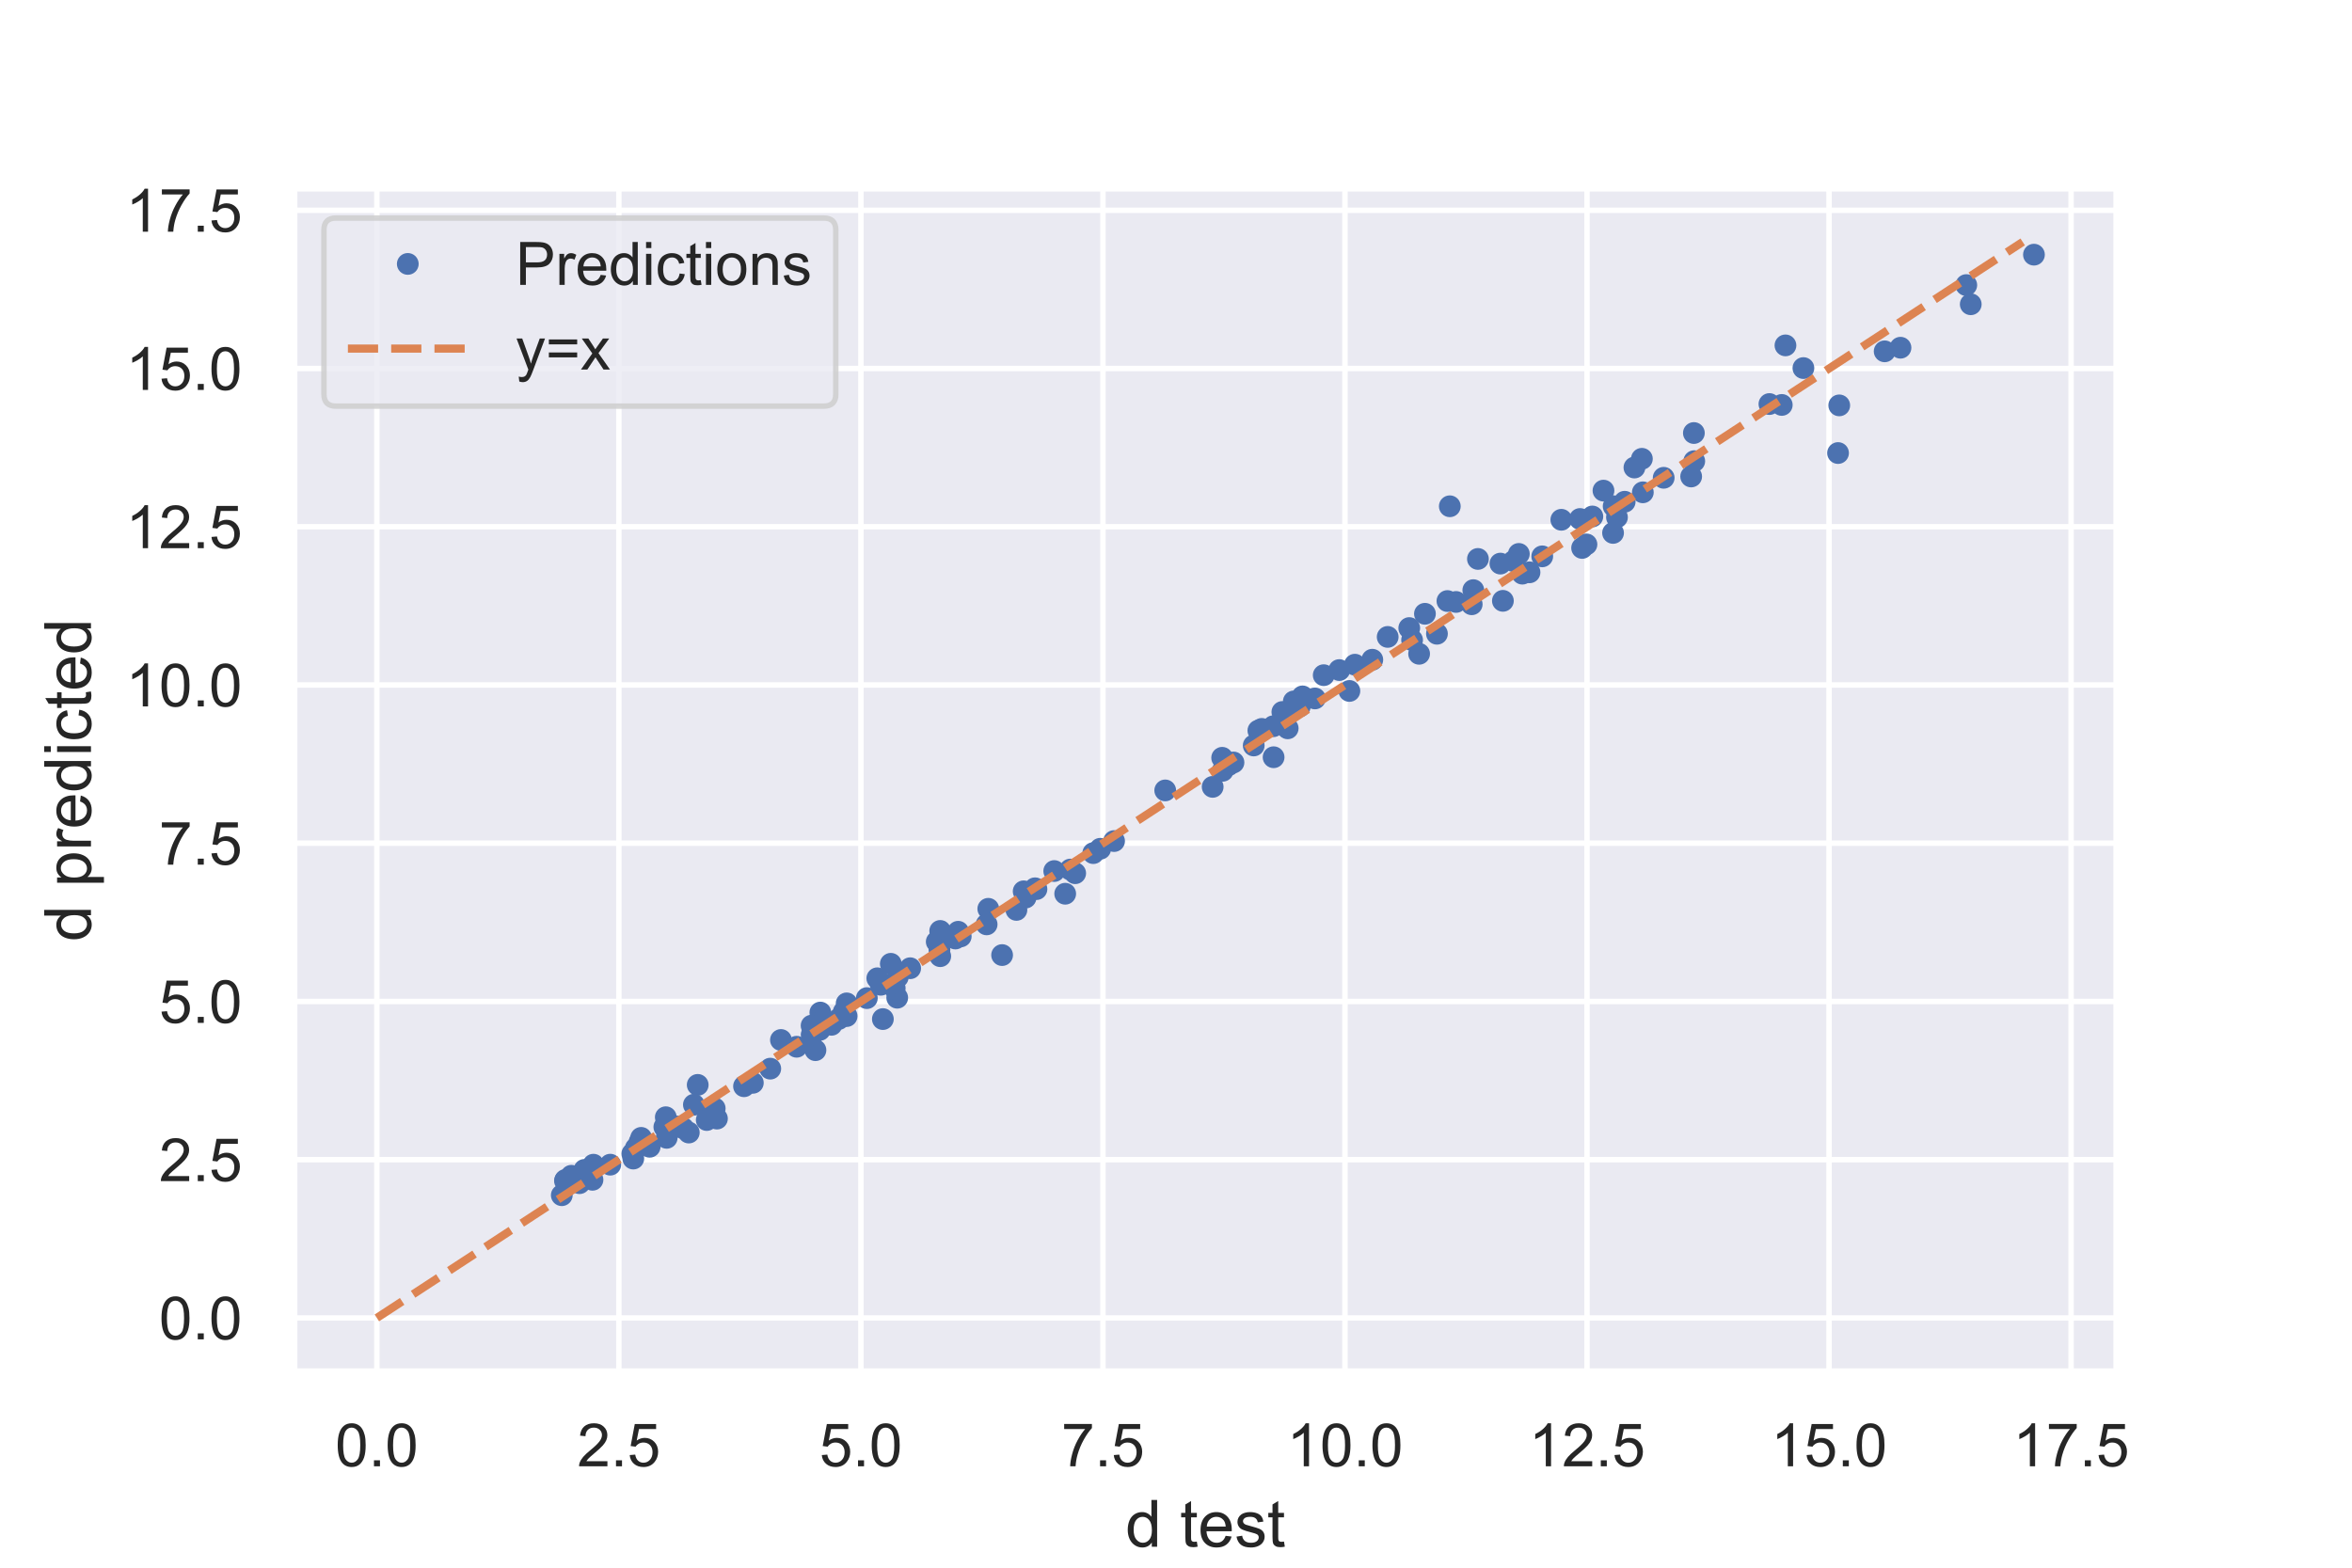 <?xml version="1.0" encoding="utf-8" standalone="no"?>
<!DOCTYPE svg PUBLIC "-//W3C//DTD SVG 1.1//EN"
  "http://www.w3.org/Graphics/SVG/1.1/DTD/svg11.dtd">
<!-- Created with matplotlib (https://matplotlib.org/) -->
<svg height="288pt" version="1.1" viewBox="0 0 432 288" width="432pt" xmlns="http://www.w3.org/2000/svg" xmlns:xlink="http://www.w3.org/1999/xlink">
 <defs>
  <style type="text/css">
*{stroke-linecap:butt;stroke-linejoin:round;}
  </style>
 </defs>
 <g id="figure_1">
  <g id="patch_1">
   <path d="M 0 288 
L 432 288 
L 432 0 
L 0 0 
z
" style="fill:#ffffff;"/>
  </g>
  <g id="axes_1">
   <g id="patch_2">
    <path d="M 54 252 
L 388.8 252 
L 388.8 34.56 
L 54 34.56 
z
" style="fill:#eaeaf2;"/>
   </g>
   <g id="matplotlib.axis_1">
    <g id="xtick_1">
     <g id="line2d_1">
      <path clip-path="url(#pbad2f886d3)" d="M 69.218 252 
L 69.218 34.56 
" style="fill:none;stroke:#ffffff;stroke-linecap:round;"/>
     </g>
     <g id="text_1">
      <!-- 0.0 -->
      <defs>
       <path d="M 4.156 35.297 
Q 4.156 48 6.766 55.734 
Q 9.375 63.484 14.516 67.672 
Q 19.672 71.875 27.484 71.875 
Q 33.25 71.875 37.594 69.547 
Q 41.938 67.234 44.766 62.859 
Q 47.609 58.5 49.219 52.219 
Q 50.828 45.953 50.828 35.297 
Q 50.828 22.703 48.234 14.969 
Q 45.656 7.234 40.5 3 
Q 35.359 -1.219 27.484 -1.219 
Q 17.141 -1.219 11.234 6.203 
Q 4.156 15.141 4.156 35.297 
z
M 13.188 35.297 
Q 13.188 17.672 17.312 11.828 
Q 21.438 6 27.484 6 
Q 33.547 6 37.672 11.859 
Q 41.797 17.719 41.797 35.297 
Q 41.797 52.984 37.672 58.781 
Q 33.547 64.594 27.391 64.594 
Q 21.344 64.594 17.719 59.469 
Q 13.188 52.938 13.188 35.297 
z
" id="ArialMT-48"/>
       <path d="M 9.078 0 
L 9.078 10.016 
L 19.094 10.016 
L 19.094 0 
z
" id="ArialMT-46"/>
      </defs>
      <g style="fill:#262626;" transform="translate(61.573 269.374)scale(0.11 -0.11)">
       <use xlink:href="#ArialMT-48"/>
       <use x="55.615" xlink:href="#ArialMT-46"/>
       <use x="83.398" xlink:href="#ArialMT-48"/>
      </g>
     </g>
    </g>
    <g id="xtick_2">
     <g id="line2d_2">
      <path clip-path="url(#pbad2f886d3)" d="M 113.673 252 
L 113.673 34.56 
" style="fill:none;stroke:#ffffff;stroke-linecap:round;"/>
     </g>
     <g id="text_2">
      <!-- 2.5 -->
      <defs>
       <path d="M 50.344 8.453 
L 50.344 0 
L 3.031 0 
Q 2.938 3.172 4.047 6.109 
Q 5.859 10.938 9.828 15.625 
Q 13.812 20.312 21.344 26.469 
Q 33.016 36.031 37.109 41.625 
Q 41.219 47.219 41.219 52.203 
Q 41.219 57.422 37.469 61 
Q 33.734 64.594 27.734 64.594 
Q 21.391 64.594 17.578 60.781 
Q 13.766 56.984 13.719 50.25 
L 4.688 51.172 
Q 5.609 61.281 11.656 66.578 
Q 17.719 71.875 27.938 71.875 
Q 38.234 71.875 44.234 66.156 
Q 50.25 60.453 50.25 52 
Q 50.25 47.703 48.484 43.547 
Q 46.734 39.406 42.656 34.812 
Q 38.578 30.219 29.109 22.219 
Q 21.188 15.578 18.938 13.203 
Q 16.703 10.844 15.234 8.453 
z
" id="ArialMT-50"/>
       <path d="M 4.156 18.75 
L 13.375 19.531 
Q 14.406 12.797 18.141 9.391 
Q 21.875 6 27.156 6 
Q 33.5 6 37.891 10.781 
Q 42.281 15.578 42.281 23.484 
Q 42.281 31 38.062 35.344 
Q 33.844 39.703 27 39.703 
Q 22.75 39.703 19.328 37.766 
Q 15.922 35.844 13.969 32.766 
L 5.719 33.844 
L 12.641 70.609 
L 48.25 70.609 
L 48.25 62.203 
L 19.672 62.203 
L 15.828 42.969 
Q 22.266 47.469 29.344 47.469 
Q 38.719 47.469 45.156 40.969 
Q 51.609 34.469 51.609 24.266 
Q 51.609 14.547 45.953 7.469 
Q 39.062 -1.219 27.156 -1.219 
Q 17.391 -1.219 11.203 4.25 
Q 5.031 9.719 4.156 18.75 
z
" id="ArialMT-53"/>
      </defs>
      <g style="fill:#262626;" transform="translate(106.028 269.374)scale(0.11 -0.11)">
       <use xlink:href="#ArialMT-50"/>
       <use x="55.615" xlink:href="#ArialMT-46"/>
       <use x="83.398" xlink:href="#ArialMT-53"/>
      </g>
     </g>
    </g>
    <g id="xtick_3">
     <g id="line2d_3">
      <path clip-path="url(#pbad2f886d3)" d="M 158.128 252 
L 158.128 34.56 
" style="fill:none;stroke:#ffffff;stroke-linecap:round;"/>
     </g>
     <g id="text_3">
      <!-- 5.0 -->
      <g style="fill:#262626;" transform="translate(150.483 269.374)scale(0.11 -0.11)">
       <use xlink:href="#ArialMT-53"/>
       <use x="55.615" xlink:href="#ArialMT-46"/>
       <use x="83.398" xlink:href="#ArialMT-48"/>
      </g>
     </g>
    </g>
    <g id="xtick_4">
     <g id="line2d_4">
      <path clip-path="url(#pbad2f886d3)" d="M 202.583 252 
L 202.583 34.56 
" style="fill:none;stroke:#ffffff;stroke-linecap:round;"/>
     </g>
     <g id="text_4">
      <!-- 7.5 -->
      <defs>
       <path d="M 4.734 62.203 
L 4.734 70.656 
L 51.078 70.656 
L 51.078 63.812 
Q 44.234 56.547 37.516 44.484 
Q 30.812 32.422 27.156 19.672 
Q 24.516 10.688 23.781 0 
L 14.75 0 
Q 14.891 8.453 18.062 20.406 
Q 21.234 32.375 27.172 43.484 
Q 33.109 54.594 39.797 62.203 
z
" id="ArialMT-55"/>
      </defs>
      <g style="fill:#262626;" transform="translate(194.938 269.374)scale(0.11 -0.11)">
       <use xlink:href="#ArialMT-55"/>
       <use x="55.615" xlink:href="#ArialMT-46"/>
       <use x="83.398" xlink:href="#ArialMT-53"/>
      </g>
     </g>
    </g>
    <g id="xtick_5">
     <g id="line2d_5">
      <path clip-path="url(#pbad2f886d3)" d="M 247.039 252 
L 247.039 34.56 
" style="fill:none;stroke:#ffffff;stroke-linecap:round;"/>
     </g>
     <g id="text_5">
      <!-- 10.0 -->
      <defs>
       <path d="M 37.25 0 
L 28.469 0 
L 28.469 56 
Q 25.297 52.984 20.141 49.953 
Q 14.984 46.922 10.891 45.406 
L 10.891 53.906 
Q 18.266 57.375 23.781 62.297 
Q 29.297 67.234 31.594 71.875 
L 37.25 71.875 
z
" id="ArialMT-49"/>
      </defs>
      <g style="fill:#262626;" transform="translate(236.335 269.374)scale(0.11 -0.11)">
       <use xlink:href="#ArialMT-49"/>
       <use x="55.615" xlink:href="#ArialMT-48"/>
       <use x="111.23" xlink:href="#ArialMT-46"/>
       <use x="139.014" xlink:href="#ArialMT-48"/>
      </g>
     </g>
    </g>
    <g id="xtick_6">
     <g id="line2d_6">
      <path clip-path="url(#pbad2f886d3)" d="M 291.494 252 
L 291.494 34.56 
" style="fill:none;stroke:#ffffff;stroke-linecap:round;"/>
     </g>
     <g id="text_6">
      <!-- 12.5 -->
      <g style="fill:#262626;" transform="translate(280.79 269.374)scale(0.11 -0.11)">
       <use xlink:href="#ArialMT-49"/>
       <use x="55.615" xlink:href="#ArialMT-50"/>
       <use x="111.23" xlink:href="#ArialMT-46"/>
       <use x="139.014" xlink:href="#ArialMT-53"/>
      </g>
     </g>
    </g>
    <g id="xtick_7">
     <g id="line2d_7">
      <path clip-path="url(#pbad2f886d3)" d="M 335.949 252 
L 335.949 34.56 
" style="fill:none;stroke:#ffffff;stroke-linecap:round;"/>
     </g>
     <g id="text_7">
      <!-- 15.0 -->
      <g style="fill:#262626;" transform="translate(325.245 269.374)scale(0.11 -0.11)">
       <use xlink:href="#ArialMT-49"/>
       <use x="55.615" xlink:href="#ArialMT-53"/>
       <use x="111.23" xlink:href="#ArialMT-46"/>
       <use x="139.014" xlink:href="#ArialMT-48"/>
      </g>
     </g>
    </g>
    <g id="xtick_8">
     <g id="line2d_8">
      <path clip-path="url(#pbad2f886d3)" d="M 380.404 252 
L 380.404 34.56 
" style="fill:none;stroke:#ffffff;stroke-linecap:round;"/>
     </g>
     <g id="text_8">
      <!-- 17.5 -->
      <g style="fill:#262626;" transform="translate(369.7 269.374)scale(0.11 -0.11)">
       <use xlink:href="#ArialMT-49"/>
       <use x="55.615" xlink:href="#ArialMT-55"/>
       <use x="111.23" xlink:href="#ArialMT-46"/>
       <use x="139.014" xlink:href="#ArialMT-53"/>
      </g>
     </g>
    </g>
    <g id="text_9">
     <!-- d test -->
     <defs>
      <path d="M 40.234 0 
L 40.234 6.547 
Q 35.297 -1.172 25.734 -1.172 
Q 19.531 -1.172 14.328 2.25 
Q 9.125 5.672 6.266 11.797 
Q 3.422 17.922 3.422 25.875 
Q 3.422 33.641 6 39.969 
Q 8.594 46.297 13.766 49.656 
Q 18.953 53.031 25.344 53.031 
Q 30.031 53.031 33.688 51.047 
Q 37.359 49.078 39.656 45.906 
L 39.656 71.578 
L 48.391 71.578 
L 48.391 0 
z
M 12.453 25.875 
Q 12.453 15.922 16.641 10.984 
Q 20.844 6.062 26.562 6.062 
Q 32.328 6.062 36.344 10.766 
Q 40.375 15.484 40.375 25.141 
Q 40.375 35.797 36.266 40.766 
Q 32.172 45.75 26.172 45.75 
Q 20.312 45.75 16.375 40.969 
Q 12.453 36.188 12.453 25.875 
z
" id="ArialMT-100"/>
      <path id="ArialMT-32"/>
      <path d="M 25.781 7.859 
L 27.047 0.094 
Q 23.344 -0.688 20.406 -0.688 
Q 15.625 -0.688 12.984 0.828 
Q 10.359 2.344 9.281 4.812 
Q 8.203 7.281 8.203 15.188 
L 8.203 45.016 
L 1.766 45.016 
L 1.766 51.859 
L 8.203 51.859 
L 8.203 64.703 
L 16.938 69.969 
L 16.938 51.859 
L 25.781 51.859 
L 25.781 45.016 
L 16.938 45.016 
L 16.938 14.703 
Q 16.938 10.938 17.406 9.859 
Q 17.875 8.797 18.922 8.156 
Q 19.969 7.516 21.922 7.516 
Q 23.391 7.516 25.781 7.859 
z
" id="ArialMT-116"/>
      <path d="M 42.094 16.703 
L 51.172 15.578 
Q 49.031 7.625 43.219 3.219 
Q 37.406 -1.172 28.375 -1.172 
Q 17 -1.172 10.328 5.828 
Q 3.656 12.844 3.656 25.484 
Q 3.656 38.578 10.391 45.797 
Q 17.141 53.031 27.875 53.031 
Q 38.281 53.031 44.875 45.953 
Q 51.469 38.875 51.469 26.031 
Q 51.469 25.25 51.422 23.688 
L 12.75 23.688 
Q 13.234 15.141 17.578 10.594 
Q 21.922 6.062 28.422 6.062 
Q 33.25 6.062 36.672 8.594 
Q 40.094 11.141 42.094 16.703 
z
M 13.234 30.906 
L 42.188 30.906 
Q 41.609 37.453 38.875 40.719 
Q 34.672 45.797 27.984 45.797 
Q 21.922 45.797 17.797 41.75 
Q 13.672 37.703 13.234 30.906 
z
" id="ArialMT-101"/>
      <path d="M 3.078 15.484 
L 11.766 16.844 
Q 12.5 11.625 15.844 8.844 
Q 19.188 6.062 25.203 6.062 
Q 31.25 6.062 34.172 8.516 
Q 37.109 10.984 37.109 14.312 
Q 37.109 17.281 34.516 19 
Q 32.719 20.172 25.531 21.969 
Q 15.875 24.422 12.141 26.203 
Q 8.406 27.984 6.469 31.125 
Q 4.547 34.281 4.547 38.094 
Q 4.547 41.547 6.125 44.5 
Q 7.719 47.469 10.453 49.422 
Q 12.5 50.922 16.031 51.969 
Q 19.578 53.031 23.641 53.031 
Q 29.734 53.031 34.344 51.266 
Q 38.969 49.516 41.156 46.5 
Q 43.359 43.5 44.188 38.484 
L 35.594 37.312 
Q 35.016 41.312 32.203 43.547 
Q 29.391 45.797 24.266 45.797 
Q 18.219 45.797 15.625 43.797 
Q 13.031 41.797 13.031 39.109 
Q 13.031 37.406 14.109 36.031 
Q 15.188 34.625 17.484 33.688 
Q 18.797 33.203 25.25 31.453 
Q 34.578 28.953 38.25 27.359 
Q 41.938 25.781 44.031 22.75 
Q 46.141 19.734 46.141 15.234 
Q 46.141 10.844 43.578 6.953 
Q 41.016 3.078 36.172 0.953 
Q 31.344 -1.172 25.25 -1.172 
Q 15.141 -1.172 9.844 3.031 
Q 4.547 7.234 3.078 15.484 
z
" id="ArialMT-115"/>
     </defs>
     <g style="fill:#262626;" transform="translate(206.726 284.149)scale(0.12 -0.12)">
      <use xlink:href="#ArialMT-100"/>
      <use x="55.615" xlink:href="#ArialMT-32"/>
      <use x="83.398" xlink:href="#ArialMT-116"/>
      <use x="111.182" xlink:href="#ArialMT-101"/>
      <use x="166.797" xlink:href="#ArialMT-115"/>
      <use x="216.797" xlink:href="#ArialMT-116"/>
     </g>
    </g>
   </g>
   <g id="matplotlib.axis_2">
    <g id="ytick_1">
     <g id="line2d_9">
      <path clip-path="url(#pbad2f886d3)" d="M 54 242.116 
L 388.8 242.116 
" style="fill:none;stroke:#ffffff;stroke-linecap:round;"/>
     </g>
     <g id="text_10">
      <!-- 0.0 -->
      <g style="fill:#262626;" transform="translate(29.21 246.053)scale(0.11 -0.11)">
       <use xlink:href="#ArialMT-48"/>
       <use x="55.615" xlink:href="#ArialMT-46"/>
       <use x="83.398" xlink:href="#ArialMT-48"/>
      </g>
     </g>
    </g>
    <g id="ytick_2">
     <g id="line2d_10">
      <path clip-path="url(#pbad2f886d3)" d="M 54 213.047 
L 388.8 213.047 
" style="fill:none;stroke:#ffffff;stroke-linecap:round;"/>
     </g>
     <g id="text_11">
      <!-- 2.5 -->
      <g style="fill:#262626;" transform="translate(29.21 216.984)scale(0.11 -0.11)">
       <use xlink:href="#ArialMT-50"/>
       <use x="55.615" xlink:href="#ArialMT-46"/>
       <use x="83.398" xlink:href="#ArialMT-53"/>
      </g>
     </g>
    </g>
    <g id="ytick_3">
     <g id="line2d_11">
      <path clip-path="url(#pbad2f886d3)" d="M 54 183.977 
L 388.8 183.977 
" style="fill:none;stroke:#ffffff;stroke-linecap:round;"/>
     </g>
     <g id="text_12">
      <!-- 5.0 -->
      <g style="fill:#262626;" transform="translate(29.21 187.914)scale(0.11 -0.11)">
       <use xlink:href="#ArialMT-53"/>
       <use x="55.615" xlink:href="#ArialMT-46"/>
       <use x="83.398" xlink:href="#ArialMT-48"/>
      </g>
     </g>
    </g>
    <g id="ytick_4">
     <g id="line2d_12">
      <path clip-path="url(#pbad2f886d3)" d="M 54 154.908 
L 388.8 154.908 
" style="fill:none;stroke:#ffffff;stroke-linecap:round;"/>
     </g>
     <g id="text_13">
      <!-- 7.5 -->
      <g style="fill:#262626;" transform="translate(29.21 158.845)scale(0.11 -0.11)">
       <use xlink:href="#ArialMT-55"/>
       <use x="55.615" xlink:href="#ArialMT-46"/>
       <use x="83.398" xlink:href="#ArialMT-53"/>
      </g>
     </g>
    </g>
    <g id="ytick_5">
     <g id="line2d_13">
      <path clip-path="url(#pbad2f886d3)" d="M 54 125.838 
L 388.8 125.838 
" style="fill:none;stroke:#ffffff;stroke-linecap:round;"/>
     </g>
     <g id="text_14">
      <!-- 10.0 -->
      <g style="fill:#262626;" transform="translate(23.093 129.775)scale(0.11 -0.11)">
       <use xlink:href="#ArialMT-49"/>
       <use x="55.615" xlink:href="#ArialMT-48"/>
       <use x="111.23" xlink:href="#ArialMT-46"/>
       <use x="139.014" xlink:href="#ArialMT-48"/>
      </g>
     </g>
    </g>
    <g id="ytick_6">
     <g id="line2d_14">
      <path clip-path="url(#pbad2f886d3)" d="M 54 96.769 
L 388.8 96.769 
" style="fill:none;stroke:#ffffff;stroke-linecap:round;"/>
     </g>
     <g id="text_15">
      <!-- 12.5 -->
      <g style="fill:#262626;" transform="translate(23.093 100.706)scale(0.11 -0.11)">
       <use xlink:href="#ArialMT-49"/>
       <use x="55.615" xlink:href="#ArialMT-50"/>
       <use x="111.23" xlink:href="#ArialMT-46"/>
       <use x="139.014" xlink:href="#ArialMT-53"/>
      </g>
     </g>
    </g>
    <g id="ytick_7">
     <g id="line2d_15">
      <path clip-path="url(#pbad2f886d3)" d="M 54 67.699 
L 388.8 67.699 
" style="fill:none;stroke:#ffffff;stroke-linecap:round;"/>
     </g>
     <g id="text_16">
      <!-- 15.0 -->
      <g style="fill:#262626;" transform="translate(23.093 71.636)scale(0.11 -0.11)">
       <use xlink:href="#ArialMT-49"/>
       <use x="55.615" xlink:href="#ArialMT-53"/>
       <use x="111.23" xlink:href="#ArialMT-46"/>
       <use x="139.014" xlink:href="#ArialMT-48"/>
      </g>
     </g>
    </g>
    <g id="ytick_8">
     <g id="line2d_16">
      <path clip-path="url(#pbad2f886d3)" d="M 54 38.63 
L 388.8 38.63 
" style="fill:none;stroke:#ffffff;stroke-linecap:round;"/>
     </g>
     <g id="text_17">
      <!-- 17.5 -->
      <g style="fill:#262626;" transform="translate(23.093 42.567)scale(0.11 -0.11)">
       <use xlink:href="#ArialMT-49"/>
       <use x="55.615" xlink:href="#ArialMT-55"/>
       <use x="111.23" xlink:href="#ArialMT-46"/>
       <use x="139.014" xlink:href="#ArialMT-53"/>
      </g>
     </g>
    </g>
    <g id="text_18">
     <!-- d predicted -->
     <defs>
      <path d="M 6.594 -19.875 
L 6.594 51.859 
L 14.594 51.859 
L 14.594 45.125 
Q 17.438 49.078 21 51.047 
Q 24.562 53.031 29.641 53.031 
Q 36.281 53.031 41.359 49.609 
Q 46.438 46.188 49.016 39.953 
Q 51.609 33.734 51.609 26.312 
Q 51.609 18.359 48.75 11.984 
Q 45.906 5.609 40.453 2.219 
Q 35.016 -1.172 29 -1.172 
Q 24.609 -1.172 21.109 0.688 
Q 17.625 2.547 15.375 5.375 
L 15.375 -19.875 
z
M 14.547 25.641 
Q 14.547 15.625 18.594 10.844 
Q 22.656 6.062 28.422 6.062 
Q 34.281 6.062 38.453 11.016 
Q 42.625 15.969 42.625 26.375 
Q 42.625 36.281 38.547 41.203 
Q 34.469 46.141 28.812 46.141 
Q 23.188 46.141 18.859 40.891 
Q 14.547 35.641 14.547 25.641 
z
" id="ArialMT-112"/>
      <path d="M 6.5 0 
L 6.5 51.859 
L 14.406 51.859 
L 14.406 44 
Q 17.438 49.516 20 51.266 
Q 22.562 53.031 25.641 53.031 
Q 30.078 53.031 34.672 50.203 
L 31.641 42.047 
Q 28.422 43.953 25.203 43.953 
Q 22.312 43.953 20.016 42.219 
Q 17.719 40.484 16.75 37.406 
Q 15.281 32.719 15.281 27.156 
L 15.281 0 
z
" id="ArialMT-114"/>
      <path d="M 6.641 61.469 
L 6.641 71.578 
L 15.438 71.578 
L 15.438 61.469 
z
M 6.641 0 
L 6.641 51.859 
L 15.438 51.859 
L 15.438 0 
z
" id="ArialMT-105"/>
      <path d="M 40.438 19 
L 49.078 17.875 
Q 47.656 8.938 41.812 3.875 
Q 35.984 -1.172 27.484 -1.172 
Q 16.844 -1.172 10.375 5.781 
Q 3.906 12.75 3.906 25.734 
Q 3.906 34.125 6.688 40.422 
Q 9.469 46.734 15.156 49.875 
Q 20.844 53.031 27.547 53.031 
Q 35.984 53.031 41.359 48.75 
Q 46.734 44.484 48.25 36.625 
L 39.703 35.297 
Q 38.484 40.531 35.375 43.156 
Q 32.281 45.797 27.875 45.797 
Q 21.234 45.797 17.078 41.031 
Q 12.938 36.281 12.938 25.984 
Q 12.938 15.531 16.938 10.797 
Q 20.953 6.062 27.391 6.062 
Q 32.562 6.062 36.031 9.234 
Q 39.5 12.406 40.438 19 
z
" id="ArialMT-99"/>
     </defs>
     <g style="fill:#262626;" transform="translate(16.708 172.964)rotate(-90)scale(0.12 -0.12)">
      <use xlink:href="#ArialMT-100"/>
      <use x="55.615" xlink:href="#ArialMT-32"/>
      <use x="83.398" xlink:href="#ArialMT-112"/>
      <use x="139.014" xlink:href="#ArialMT-114"/>
      <use x="172.314" xlink:href="#ArialMT-101"/>
      <use x="227.93" xlink:href="#ArialMT-100"/>
      <use x="283.545" xlink:href="#ArialMT-105"/>
      <use x="305.762" xlink:href="#ArialMT-99"/>
      <use x="355.762" xlink:href="#ArialMT-116"/>
      <use x="383.545" xlink:href="#ArialMT-101"/>
      <use x="439.16" xlink:href="#ArialMT-100"/>
     </g>
    </g>
   </g>
   <g id="line2d_17">
    <defs>
     <path d="M 0 1.5 
C 0.398 1.5 0.779 1.342 1.061 1.061 
C 1.342 0.779 1.5 0.398 1.5 0 
C 1.5 -0.398 1.342 -0.779 1.061 -1.061 
C 0.779 -1.342 0.398 -1.5 0 -1.5 
C -0.398 -1.5 -0.779 -1.342 -1.061 -1.061 
C -1.342 -0.779 -1.5 -0.398 -1.5 0 
C -1.5 0.398 -1.342 0.779 -1.061 1.061 
C -0.779 1.342 -0.398 1.5 0 1.5 
z
" id="ma4797ccf74" style="stroke:#4c72b0;"/>
    </defs>
    <g clip-path="url(#pbad2f886d3)">
     <use style="fill:#4c72b0;stroke:#4c72b0;" x="266.292" xlink:href="#ma4797ccf74" y="93.007"/>
     <use style="fill:#4c72b0;stroke:#4c72b0;" x="175.927" xlink:href="#ma4797ccf74" y="172.071"/>
     <use style="fill:#4c72b0;stroke:#4c72b0;" x="175.482" xlink:href="#ma4797ccf74" y="172.416"/>
     <use style="fill:#4c72b0;stroke:#4c72b0;" x="138.277" xlink:href="#ma4797ccf74" y="198.927"/>
     <use style="fill:#4c72b0;stroke:#4c72b0;" x="122.022" xlink:href="#ma4797ccf74" y="207.035"/>
     <use style="fill:#4c72b0;stroke:#4c72b0;" x="337.6" xlink:href="#ma4797ccf74" y="83.228"/>
     <use style="fill:#4c72b0;stroke:#4c72b0;" x="233.928" xlink:href="#ma4797ccf74" y="139.111"/>
     <use style="fill:#4c72b0;stroke:#4c72b0;" x="222.736" xlink:href="#ma4797ccf74" y="144.556"/>
     <use style="fill:#4c72b0;stroke:#4c72b0;" x="301.571" xlink:href="#ma4797ccf74" y="84.285"/>
     <use style="fill:#4c72b0;stroke:#4c72b0;" x="108.998" xlink:href="#ma4797ccf74" y="213.967"/>
     <use style="fill:#4c72b0;stroke:#4c72b0;" x="164.796" xlink:href="#ma4797ccf74" y="183.29"/>
     <use style="fill:#4c72b0;stroke:#4c72b0;" x="104.775" xlink:href="#ma4797ccf74" y="216.31"/>
     <use style="fill:#4c72b0;stroke:#4c72b0;" x="150.565" xlink:href="#ma4797ccf74" y="189.204"/>
     <use style="fill:#4c72b0;stroke:#4c72b0;" x="230.275" xlink:href="#ma4797ccf74" y="136.952"/>
     <use style="fill:#4c72b0;stroke:#4c72b0;" x="243.134" xlink:href="#ma4797ccf74" y="124.038"/>
     <use style="fill:#4c72b0;stroke:#4c72b0;" x="361.153" xlink:href="#ma4797ccf74" y="52.373"/>
     <use style="fill:#4c72b0;stroke:#4c72b0;" x="327.942" xlink:href="#ma4797ccf74" y="63.451"/>
     <use style="fill:#4c72b0;stroke:#4c72b0;" x="116.318" xlink:href="#ma4797ccf74" y="212.84"/>
     <use style="fill:#4c72b0;stroke:#4c72b0;" x="162.16" xlink:href="#ma4797ccf74" y="187.216"/>
     <use style="fill:#4c72b0;stroke:#4c72b0;" x="188.021" xlink:href="#ma4797ccf74" y="163.743"/>
     <use style="fill:#4c72b0;stroke:#4c72b0;" x="260.654" xlink:href="#ma4797ccf74" y="120.109"/>
     <use style="fill:#4c72b0;stroke:#4c72b0;" x="225.687" xlink:href="#ma4797ccf74" y="140.561"/>
     <use style="fill:#4c72b0;stroke:#4c72b0;" x="128.151" xlink:href="#ma4797ccf74" y="199.305"/>
     <use style="fill:#4c72b0;stroke:#4c72b0;" x="104.942" xlink:href="#ma4797ccf74" y="216.001"/>
     <use style="fill:#4c72b0;stroke:#4c72b0;" x="154.037" xlink:href="#ma4797ccf74" y="187.209"/>
     <use style="fill:#4c72b0;stroke:#4c72b0;" x="164.338" xlink:href="#ma4797ccf74" y="181.547"/>
     <use style="fill:#4c72b0;stroke:#4c72b0;" x="290.202" xlink:href="#ma4797ccf74" y="95.344"/>
     <use style="fill:#4c72b0;stroke:#4c72b0;" x="150.676" xlink:href="#ma4797ccf74" y="186.018"/>
     <use style="fill:#4c72b0;stroke:#4c72b0;" x="176.461" xlink:href="#ma4797ccf74" y="172.028"/>
     <use style="fill:#4c72b0;stroke:#4c72b0;" x="296.275" xlink:href="#ma4797ccf74" y="97.903"/>
     <use style="fill:#4c72b0;stroke:#4c72b0;" x="254.88" xlink:href="#ma4797ccf74" y="117.008"/>
     <use style="fill:#4c72b0;stroke:#4c72b0;" x="155.503" xlink:href="#ma4797ccf74" y="186.666"/>
     <use style="fill:#4c72b0;stroke:#4c72b0;" x="152.718" xlink:href="#ma4797ccf74" y="188.268"/>
     <use style="fill:#4c72b0;stroke:#4c72b0;" x="224.567" xlink:href="#ma4797ccf74" y="141.605"/>
     <use style="fill:#4c72b0;stroke:#4c72b0;" x="346.163" xlink:href="#ma4797ccf74" y="64.543"/>
     <use style="fill:#4c72b0;stroke:#4c72b0;" x="300.202" xlink:href="#ma4797ccf74" y="85.889"/>
     <use style="fill:#4c72b0;stroke:#4c72b0;" x="331.238" xlink:href="#ma4797ccf74" y="67.618"/>
     <use style="fill:#4c72b0;stroke:#4c72b0;" x="238.741" xlink:href="#ma4797ccf74" y="129.768"/>
     <use style="fill:#4c72b0;stroke:#4c72b0;" x="247.848" xlink:href="#ma4797ccf74" y="126.936"/>
     <use style="fill:#4c72b0;stroke:#4c72b0;" x="236.513" xlink:href="#ma4797ccf74" y="133.801"/>
     <use style="fill:#4c72b0;stroke:#4c72b0;" x="271.457" xlink:href="#ma4797ccf74" y="102.683"/>
     <use style="fill:#4c72b0;stroke:#4c72b0;" x="214.022" xlink:href="#ma4797ccf74" y="145.207"/>
     <use style="fill:#4c72b0;stroke:#4c72b0;" x="245.992" xlink:href="#ma4797ccf74" y="123.099"/>
     <use style="fill:#4c72b0;stroke:#4c72b0;" x="237.638" xlink:href="#ma4797ccf74" y="128.858"/>
     <use style="fill:#4c72b0;stroke:#4c72b0;" x="159.217" xlink:href="#ma4797ccf74" y="183.366"/>
     <use style="fill:#4c72b0;stroke:#4c72b0;" x="204.625" xlink:href="#ma4797ccf74" y="154.513"/>
     <use style="fill:#4c72b0;stroke:#4c72b0;" x="233.88" xlink:href="#ma4797ccf74" y="133.414"/>
     <use style="fill:#4c72b0;stroke:#4c72b0;" x="305.575" xlink:href="#ma4797ccf74" y="87.775"/>
     <use style="fill:#4c72b0;stroke:#4c72b0;" x="190.101" xlink:href="#ma4797ccf74" y="163.189"/>
     <use style="fill:#4c72b0;stroke:#4c72b0;" x="235.538" xlink:href="#ma4797ccf74" y="130.796"/>
     <use style="fill:#4c72b0;stroke:#4c72b0;" x="131.684" xlink:href="#ma4797ccf74" y="205.499"/>
     <use style="fill:#4c72b0;stroke:#4c72b0;" x="277.987" xlink:href="#ma4797ccf74" y="103.071"/>
     <use style="fill:#4c72b0;stroke:#4c72b0;" x="141.477" xlink:href="#ma4797ccf74" y="196.323"/>
     <use style="fill:#4c72b0;stroke:#4c72b0;" x="310.622" xlink:href="#ma4797ccf74" y="87.536"/>
     <use style="fill:#4c72b0;stroke:#4c72b0;" x="190.37" xlink:href="#ma4797ccf74" y="163.34"/>
     <use style="fill:#4c72b0;stroke:#4c72b0;" x="241.517" xlink:href="#ma4797ccf74" y="128.31"/>
     <use style="fill:#4c72b0;stroke:#4c72b0;" x="280.932" xlink:href="#ma4797ccf74" y="105.14"/>
     <use style="fill:#4c72b0;stroke:#4c72b0;" x="167.175" xlink:href="#ma4797ccf74" y="177.874"/>
     <use style="fill:#4c72b0;stroke:#4c72b0;" x="327.262" xlink:href="#ma4797ccf74" y="74.391"/>
     <use style="fill:#4c72b0;stroke:#4c72b0;" x="349.07" xlink:href="#ma4797ccf74" y="63.88"/>
     <use style="fill:#4c72b0;stroke:#4c72b0;" x="231.131" xlink:href="#ma4797ccf74" y="134.212"/>
     <use style="fill:#4c72b0;stroke:#4c72b0;" x="224.479" xlink:href="#ma4797ccf74" y="139.214"/>
     <use style="fill:#4c72b0;stroke:#4c72b0;" x="373.582" xlink:href="#ma4797ccf74" y="46.785"/>
     <use style="fill:#4c72b0;stroke:#4c72b0;" x="258.842" xlink:href="#ma4797ccf74" y="115.383"/>
     <use style="fill:#4c72b0;stroke:#4c72b0;" x="226.557" xlink:href="#ma4797ccf74" y="140.075"/>
     <use style="fill:#4c72b0;stroke:#4c72b0;" x="117.476" xlink:href="#ma4797ccf74" y="209.756"/>
     <use style="fill:#4c72b0;stroke:#4c72b0;" x="361.975" xlink:href="#ma4797ccf74" y="55.895"/>
     <use style="fill:#4c72b0;stroke:#4c72b0;" x="149.159" xlink:href="#ma4797ccf74" y="190.117"/>
     <use style="fill:#4c72b0;stroke:#4c72b0;" x="175.992" xlink:href="#ma4797ccf74" y="171.174"/>
     <use style="fill:#4c72b0;stroke:#4c72b0;" x="116.779" xlink:href="#ma4797ccf74" y="210.933"/>
     <use style="fill:#4c72b0;stroke:#4c72b0;" x="188.372" xlink:href="#ma4797ccf74" y="164.895"/>
     <use style="fill:#4c72b0;stroke:#4c72b0;" x="181.523" xlink:href="#ma4797ccf74" y="166.957"/>
     <use style="fill:#4c72b0;stroke:#4c72b0;" x="267.433" xlink:href="#ma4797ccf74" y="110.584"/>
     <use style="fill:#4c72b0;stroke:#4c72b0;" x="127.45" xlink:href="#ma4797ccf74" y="202.952"/>
     <use style="fill:#4c72b0;stroke:#4c72b0;" x="130.75" xlink:href="#ma4797ccf74" y="204.232"/>
     <use style="fill:#4c72b0;stroke:#4c72b0;" x="298.411" xlink:href="#ma4797ccf74" y="92.177"/>
     <use style="fill:#4c72b0;stroke:#4c72b0;" x="200.806" xlink:href="#ma4797ccf74" y="156.726"/>
     <use style="fill:#4c72b0;stroke:#4c72b0;" x="290.593" xlink:href="#ma4797ccf74" y="100.663"/>
     <use style="fill:#4c72b0;stroke:#4c72b0;" x="186.69" xlink:href="#ma4797ccf74" y="167.159"/>
     <use style="fill:#4c72b0;stroke:#4c72b0;" x="103.77" xlink:href="#ma4797ccf74" y="216.936"/>
     <use style="fill:#4c72b0;stroke:#4c72b0;" x="172.697" xlink:href="#ma4797ccf74" y="175.66"/>
     <use style="fill:#4c72b0;stroke:#4c72b0;" x="261.724" xlink:href="#ma4797ccf74" y="112.759"/>
     <use style="fill:#4c72b0;stroke:#4c72b0;" x="265.854" xlink:href="#ma4797ccf74" y="110.418"/>
     <use style="fill:#4c72b0;stroke:#4c72b0;" x="276.043" xlink:href="#ma4797ccf74" y="110.38"/>
     <use style="fill:#4c72b0;stroke:#4c72b0;" x="248.863" xlink:href="#ma4797ccf74" y="122.111"/>
     <use style="fill:#4c72b0;stroke:#4c72b0;" x="122.814" xlink:href="#ma4797ccf74" y="207.607"/>
     <use style="fill:#4c72b0;stroke:#4c72b0;" x="172.691" xlink:href="#ma4797ccf74" y="171.022"/>
     <use style="fill:#4c72b0;stroke:#4c72b0;" x="184.06" xlink:href="#ma4797ccf74" y="175.457"/>
     <use style="fill:#4c72b0;stroke:#4c72b0;" x="105.397" xlink:href="#ma4797ccf74" y="216.452"/>
     <use style="fill:#4c72b0;stroke:#4c72b0;" x="124.175" xlink:href="#ma4797ccf74" y="206.928"/>
     <use style="fill:#4c72b0;stroke:#4c72b0;" x="286.773" xlink:href="#ma4797ccf74" y="95.489"/>
     <use style="fill:#4c72b0;stroke:#4c72b0;" x="291.389" xlink:href="#ma4797ccf74" y="100.01"/>
     <use style="fill:#4c72b0;stroke:#4c72b0;" x="263.93" xlink:href="#ma4797ccf74" y="116.426"/>
     <use style="fill:#4c72b0;stroke:#4c72b0;" x="259.363" xlink:href="#ma4797ccf74" y="117.58"/>
     <use style="fill:#4c72b0;stroke:#4c72b0;" x="122.45" xlink:href="#ma4797ccf74" y="209.031"/>
     <use style="fill:#4c72b0;stroke:#4c72b0;" x="116.141" xlink:href="#ma4797ccf74" y="211.952"/>
     <use style="fill:#4c72b0;stroke:#4c72b0;" x="129.811" xlink:href="#ma4797ccf74" y="205.76"/>
     <use style="fill:#4c72b0;stroke:#4c72b0;" x="161.139" xlink:href="#ma4797ccf74" y="179.721"/>
     <use style="fill:#4c72b0;stroke:#4c72b0;" x="103.844" xlink:href="#ma4797ccf74" y="216.771"/>
     <use style="fill:#4c72b0;stroke:#4c72b0;" x="104.324" xlink:href="#ma4797ccf74" y="216.734"/>
     <use style="fill:#4c72b0;stroke:#4c72b0;" x="252.057" xlink:href="#ma4797ccf74" y="121.198"/>
     <use style="fill:#4c72b0;stroke:#4c72b0;" x="202.085" xlink:href="#ma4797ccf74" y="155.93"/>
     <use style="fill:#4c72b0;stroke:#4c72b0;" x="105.338" xlink:href="#ma4797ccf74" y="216.986"/>
     <use style="fill:#4c72b0;stroke:#4c72b0;" x="337.821" xlink:href="#ma4797ccf74" y="74.472"/>
     <use style="fill:#4c72b0;stroke:#4c72b0;" x="106.436" xlink:href="#ma4797ccf74" y="217.362"/>
     <use style="fill:#4c72b0;stroke:#4c72b0;" x="172.053" xlink:href="#ma4797ccf74" y="173.005"/>
     <use style="fill:#4c72b0;stroke:#4c72b0;" x="279.62" xlink:href="#ma4797ccf74" y="105.386"/>
     <use style="fill:#4c72b0;stroke:#4c72b0;" x="196.581" xlink:href="#ma4797ccf74" y="159.748"/>
     <use style="fill:#4c72b0;stroke:#4c72b0;" x="122.803" xlink:href="#ma4797ccf74" y="207.923"/>
     <use style="fill:#4c72b0;stroke:#4c72b0;" x="270.313" xlink:href="#ma4797ccf74" y="111.009"/>
     <use style="fill:#4c72b0;stroke:#4c72b0;" x="193.636" xlink:href="#ma4797ccf74" y="160.02"/>
     <use style="fill:#4c72b0;stroke:#4c72b0;" x="106.534" xlink:href="#ma4797ccf74" y="217.032"/>
     <use style="fill:#4c72b0;stroke:#4c72b0;" x="151.761" xlink:href="#ma4797ccf74" y="187.791"/>
     <use style="fill:#4c72b0;stroke:#4c72b0;" x="108.475" xlink:href="#ma4797ccf74" y="214.639"/>
     <use style="fill:#4c72b0;stroke:#4c72b0;" x="172.552" xlink:href="#ma4797ccf74" y="174.457"/>
     <use style="fill:#4c72b0;stroke:#4c72b0;" x="161.774" xlink:href="#ma4797ccf74" y="180.911"/>
     <use style="fill:#4c72b0;stroke:#4c72b0;" x="197.483" xlink:href="#ma4797ccf74" y="160.42"/>
     <use style="fill:#4c72b0;stroke:#4c72b0;" x="149.069" xlink:href="#ma4797ccf74" y="188.419"/>
     <use style="fill:#4c72b0;stroke:#4c72b0;" x="163.617" xlink:href="#ma4797ccf74" y="177.06"/>
     <use style="fill:#4c72b0;stroke:#4c72b0;" x="154.975" xlink:href="#ma4797ccf74" y="185.888"/>
     <use style="fill:#4c72b0;stroke:#4c72b0;" x="103.185" xlink:href="#ma4797ccf74" y="219.572"/>
     <use style="fill:#4c72b0;stroke:#4c72b0;" x="324.997" xlink:href="#ma4797ccf74" y="74.226"/>
     <use style="fill:#4c72b0;stroke:#4c72b0;" x="119.324" xlink:href="#ma4797ccf74" y="210.672"/>
     <use style="fill:#4c72b0;stroke:#4c72b0;" x="155.507" xlink:href="#ma4797ccf74" y="184.331"/>
     <use style="fill:#4c72b0;stroke:#4c72b0;" x="311.121" xlink:href="#ma4797ccf74" y="79.551"/>
     <use style="fill:#4c72b0;stroke:#4c72b0;" x="294.516" xlink:href="#ma4797ccf74" y="90.132"/>
     <use style="fill:#4c72b0;stroke:#4c72b0;" x="275.584" xlink:href="#ma4797ccf74" y="103.539"/>
     <use style="fill:#4c72b0;stroke:#4c72b0;" x="311.19" xlink:href="#ma4797ccf74" y="84.717"/>
     <use style="fill:#4c72b0;stroke:#4c72b0;" x="225.709" xlink:href="#ma4797ccf74" y="140.269"/>
     <use style="fill:#4c72b0;stroke:#4c72b0;" x="236.594" xlink:href="#ma4797ccf74" y="130.918"/>
     <use style="fill:#4c72b0;stroke:#4c72b0;" x="126.514" xlink:href="#ma4797ccf74" y="208.062"/>
     <use style="fill:#4c72b0;stroke:#4c72b0;" x="278.971" xlink:href="#ma4797ccf74" y="101.759"/>
     <use style="fill:#4c72b0;stroke:#4c72b0;" x="108.825" xlink:href="#ma4797ccf74" y="216.741"/>
     <use style="fill:#4c72b0;stroke:#4c72b0;" x="301.745" xlink:href="#ma4797ccf74" y="90.445"/>
     <use style="fill:#4c72b0;stroke:#4c72b0;" x="112.089" xlink:href="#ma4797ccf74" y="213.962"/>
     <use style="fill:#4c72b0;stroke:#4c72b0;" x="270.608" xlink:href="#ma4797ccf74" y="108.416"/>
     <use style="fill:#4c72b0;stroke:#4c72b0;" x="149.777" xlink:href="#ma4797ccf74" y="192.926"/>
     <use style="fill:#4c72b0;stroke:#4c72b0;" x="122.289" xlink:href="#ma4797ccf74" y="205.249"/>
     <use style="fill:#4c72b0;stroke:#4c72b0;" x="283.268" xlink:href="#ma4797ccf74" y="102.208"/>
     <use style="fill:#4c72b0;stroke:#4c72b0;" x="136.657" xlink:href="#ma4797ccf74" y="199.555"/>
     <use style="fill:#4c72b0;stroke:#4c72b0;" x="195.648" xlink:href="#ma4797ccf74" y="164.188"/>
     <use style="fill:#4c72b0;stroke:#4c72b0;" x="146.323" xlink:href="#ma4797ccf74" y="192.299"/>
     <use style="fill:#4c72b0;stroke:#4c72b0;" x="131.274" xlink:href="#ma4797ccf74" y="203.622"/>
     <use style="fill:#4c72b0;stroke:#4c72b0;" x="107.346" xlink:href="#ma4797ccf74" y="214.921"/>
     <use style="fill:#4c72b0;stroke:#4c72b0;" x="117.761" xlink:href="#ma4797ccf74" y="209.039"/>
     <use style="fill:#4c72b0;stroke:#4c72b0;" x="125.499" xlink:href="#ma4797ccf74" y="207.263"/>
     <use style="fill:#4c72b0;stroke:#4c72b0;" x="181.219" xlink:href="#ma4797ccf74" y="169.816"/>
     <use style="fill:#4c72b0;stroke:#4c72b0;" x="292.473" xlink:href="#ma4797ccf74" y="94.883"/>
     <use style="fill:#4c72b0;stroke:#4c72b0;" x="239.243" xlink:href="#ma4797ccf74" y="127.934"/>
     <use style="fill:#4c72b0;stroke:#4c72b0;" x="164.9" xlink:href="#ma4797ccf74" y="179.493"/>
     <use style="fill:#4c72b0;stroke:#4c72b0;" x="231.752" xlink:href="#ma4797ccf74" y="133.905"/>
     <use style="fill:#4c72b0;stroke:#4c72b0;" x="143.439" xlink:href="#ma4797ccf74" y="191.054"/>
     <use style="fill:#4c72b0;stroke:#4c72b0;" x="149.094" xlink:href="#ma4797ccf74" y="190.072"/>
     <use style="fill:#4c72b0;stroke:#4c72b0;" x="296.385" xlink:href="#ma4797ccf74" y="92.998"/>
     <use style="fill:#4c72b0;stroke:#4c72b0;" x="296.995" xlink:href="#ma4797ccf74" y="95.03"/>
    </g>
   </g>
   <g id="line2d_18">
    <path clip-path="url(#pbad2f886d3)" d="M 69.218 242.116 
L 87 230.489 
L 104.782 218.861 
L 122.564 207.233 
L 140.346 195.605 
L 158.128 183.977 
L 175.91 172.35 
L 193.692 160.722 
L 211.474 149.094 
L 229.257 137.466 
L 247.039 125.838 
L 264.821 114.21 
L 282.603 102.583 
L 300.385 90.955 
L 318.167 79.327 
L 335.949 67.699 
L 353.731 56.071 
L 371.513 44.444 
" style="fill:none;stroke:#dd8452;stroke-dasharray:5.55,2.4;stroke-dashoffset:0;stroke-width:1.5;"/>
   </g>
   <g id="patch_3">
    <path d="M 54 252 
L 54 34.56 
" style="fill:none;stroke:#ffffff;stroke-linecap:square;stroke-linejoin:miter;stroke-width:1.25;"/>
   </g>
   <g id="patch_4">
    <path d="M 388.8 252 
L 388.8 34.56 
" style="fill:none;stroke:#ffffff;stroke-linecap:square;stroke-linejoin:miter;stroke-width:1.25;"/>
   </g>
   <g id="patch_5">
    <path d="M 54 252 
L 388.8 252 
" style="fill:none;stroke:#ffffff;stroke-linecap:square;stroke-linejoin:miter;stroke-width:1.25;"/>
   </g>
   <g id="patch_6">
    <path d="M 54 34.56 
L 388.8 34.56 
" style="fill:none;stroke:#ffffff;stroke-linecap:square;stroke-linejoin:miter;stroke-width:1.25;"/>
   </g>
   <g id="legend_1">
    <g id="patch_7">
     <path d="M 61.7 74.609 
L 151.312 74.609 
Q 153.512 74.609 153.512 72.409 
L 153.512 42.26 
Q 153.512 40.06 151.312 40.06 
L 61.7 40.06 
Q 59.5 40.06 59.5 42.26 
L 59.5 72.409 
Q 59.5 74.609 61.7 74.609 
z
" style="fill:#eaeaf2;opacity:0.8;stroke:#cccccc;stroke-linejoin:miter;"/>
    </g>
    <g id="line2d_19"/>
    <g id="line2d_20">
     <g>
      <use style="fill:#4c72b0;stroke:#4c72b0;" x="74.9" xlink:href="#ma4797ccf74" y="48.484"/>
     </g>
    </g>
    <g id="text_19">
     <!-- Predictions -->
     <defs>
      <path d="M 7.719 0 
L 7.719 71.578 
L 34.719 71.578 
Q 41.844 71.578 45.609 70.906 
Q 50.875 70.016 54.438 67.547 
Q 58.016 65.094 60.188 60.641 
Q 62.359 56.203 62.359 50.875 
Q 62.359 41.75 56.547 35.422 
Q 50.734 29.109 35.547 29.109 
L 17.188 29.109 
L 17.188 0 
z
M 17.188 37.547 
L 35.688 37.547 
Q 44.875 37.547 48.734 40.969 
Q 52.594 44.391 52.594 50.594 
Q 52.594 55.078 50.312 58.266 
Q 48.047 61.469 44.344 62.5 
Q 41.938 63.141 35.5 63.141 
L 17.188 63.141 
z
" id="ArialMT-80"/>
      <path d="M 3.328 25.922 
Q 3.328 40.328 11.328 47.266 
Q 18.016 53.031 27.641 53.031 
Q 38.328 53.031 45.109 46.016 
Q 51.906 39.016 51.906 26.656 
Q 51.906 16.656 48.906 10.906 
Q 45.906 5.172 40.156 2 
Q 34.422 -1.172 27.641 -1.172 
Q 16.75 -1.172 10.031 5.812 
Q 3.328 12.797 3.328 25.922 
z
M 12.359 25.922 
Q 12.359 15.969 16.703 11.016 
Q 21.047 6.062 27.641 6.062 
Q 34.188 6.062 38.531 11.031 
Q 42.875 16.016 42.875 26.219 
Q 42.875 35.844 38.5 40.797 
Q 34.125 45.75 27.641 45.75 
Q 21.047 45.75 16.703 40.812 
Q 12.359 35.891 12.359 25.922 
z
" id="ArialMT-111"/>
      <path d="M 6.594 0 
L 6.594 51.859 
L 14.5 51.859 
L 14.5 44.484 
Q 20.219 53.031 31 53.031 
Q 35.688 53.031 39.625 51.344 
Q 43.562 49.656 45.516 46.922 
Q 47.469 44.188 48.25 40.438 
Q 48.734 37.984 48.734 31.891 
L 48.734 0 
L 39.938 0 
L 39.938 31.547 
Q 39.938 36.922 38.906 39.578 
Q 37.891 42.234 35.281 43.812 
Q 32.672 45.406 29.156 45.406 
Q 23.531 45.406 19.453 41.844 
Q 15.375 38.281 15.375 28.328 
L 15.375 0 
z
" id="ArialMT-110"/>
     </defs>
     <g style="fill:#262626;" transform="translate(94.7 52.334)scale(0.11 -0.11)">
      <use xlink:href="#ArialMT-80"/>
      <use x="66.699" xlink:href="#ArialMT-114"/>
      <use x="100" xlink:href="#ArialMT-101"/>
      <use x="155.615" xlink:href="#ArialMT-100"/>
      <use x="211.23" xlink:href="#ArialMT-105"/>
      <use x="233.447" xlink:href="#ArialMT-99"/>
      <use x="283.447" xlink:href="#ArialMT-116"/>
      <use x="311.23" xlink:href="#ArialMT-105"/>
      <use x="333.447" xlink:href="#ArialMT-111"/>
      <use x="389.062" xlink:href="#ArialMT-110"/>
      <use x="444.678" xlink:href="#ArialMT-115"/>
     </g>
    </g>
    <g id="line2d_21">
     <path d="M 63.9 64.043 
L 85.9 64.043 
" style="fill:none;stroke:#dd8452;stroke-dasharray:5.55,2.4;stroke-dashoffset:0;stroke-width:1.5;"/>
    </g>
    <g id="line2d_22"/>
    <g id="text_20">
     <!-- y=x -->
     <defs>
      <path d="M 6.203 -19.969 
L 5.219 -11.719 
Q 8.109 -12.5 10.25 -12.5 
Q 13.188 -12.5 14.938 -11.516 
Q 16.703 -10.547 17.828 -8.797 
Q 18.656 -7.469 20.516 -2.25 
Q 20.75 -1.516 21.297 -0.094 
L 1.609 51.859 
L 11.078 51.859 
L 21.875 21.828 
Q 23.969 16.109 25.641 9.812 
Q 27.156 15.875 29.25 21.625 
L 40.328 51.859 
L 49.125 51.859 
L 29.391 -0.875 
Q 26.219 -9.422 24.469 -12.641 
Q 22.125 -17 19.094 -19.016 
Q 16.062 -21.047 11.859 -21.047 
Q 9.328 -21.047 6.203 -19.969 
z
" id="ArialMT-121"/>
      <path d="M 52.828 42.094 
L 5.562 42.094 
L 5.562 50.297 
L 52.828 50.297 
z
M 52.828 20.359 
L 5.562 20.359 
L 5.562 28.562 
L 52.828 28.562 
z
" id="ArialMT-61"/>
      <path d="M 0.734 0 
L 19.672 26.953 
L 2.156 51.859 
L 13.141 51.859 
L 21.094 39.703 
Q 23.344 36.234 24.703 33.891 
Q 26.859 37.109 28.656 39.594 
L 37.406 51.859 
L 47.906 51.859 
L 29.984 27.438 
L 49.266 0 
L 38.484 0 
L 27.828 16.109 
L 25 20.453 
L 11.375 0 
z
" id="ArialMT-120"/>
     </defs>
     <g style="fill:#262626;" transform="translate(94.7 67.893)scale(0.11 -0.11)">
      <use xlink:href="#ArialMT-121"/>
      <use x="50" xlink:href="#ArialMT-61"/>
      <use x="108.398" xlink:href="#ArialMT-120"/>
     </g>
    </g>
   </g>
  </g>
 </g>
 <defs>
  <clipPath id="pbad2f886d3">
   <rect height="217.44" width="334.8" x="54" y="34.56"/>
  </clipPath>
 </defs>
</svg>
